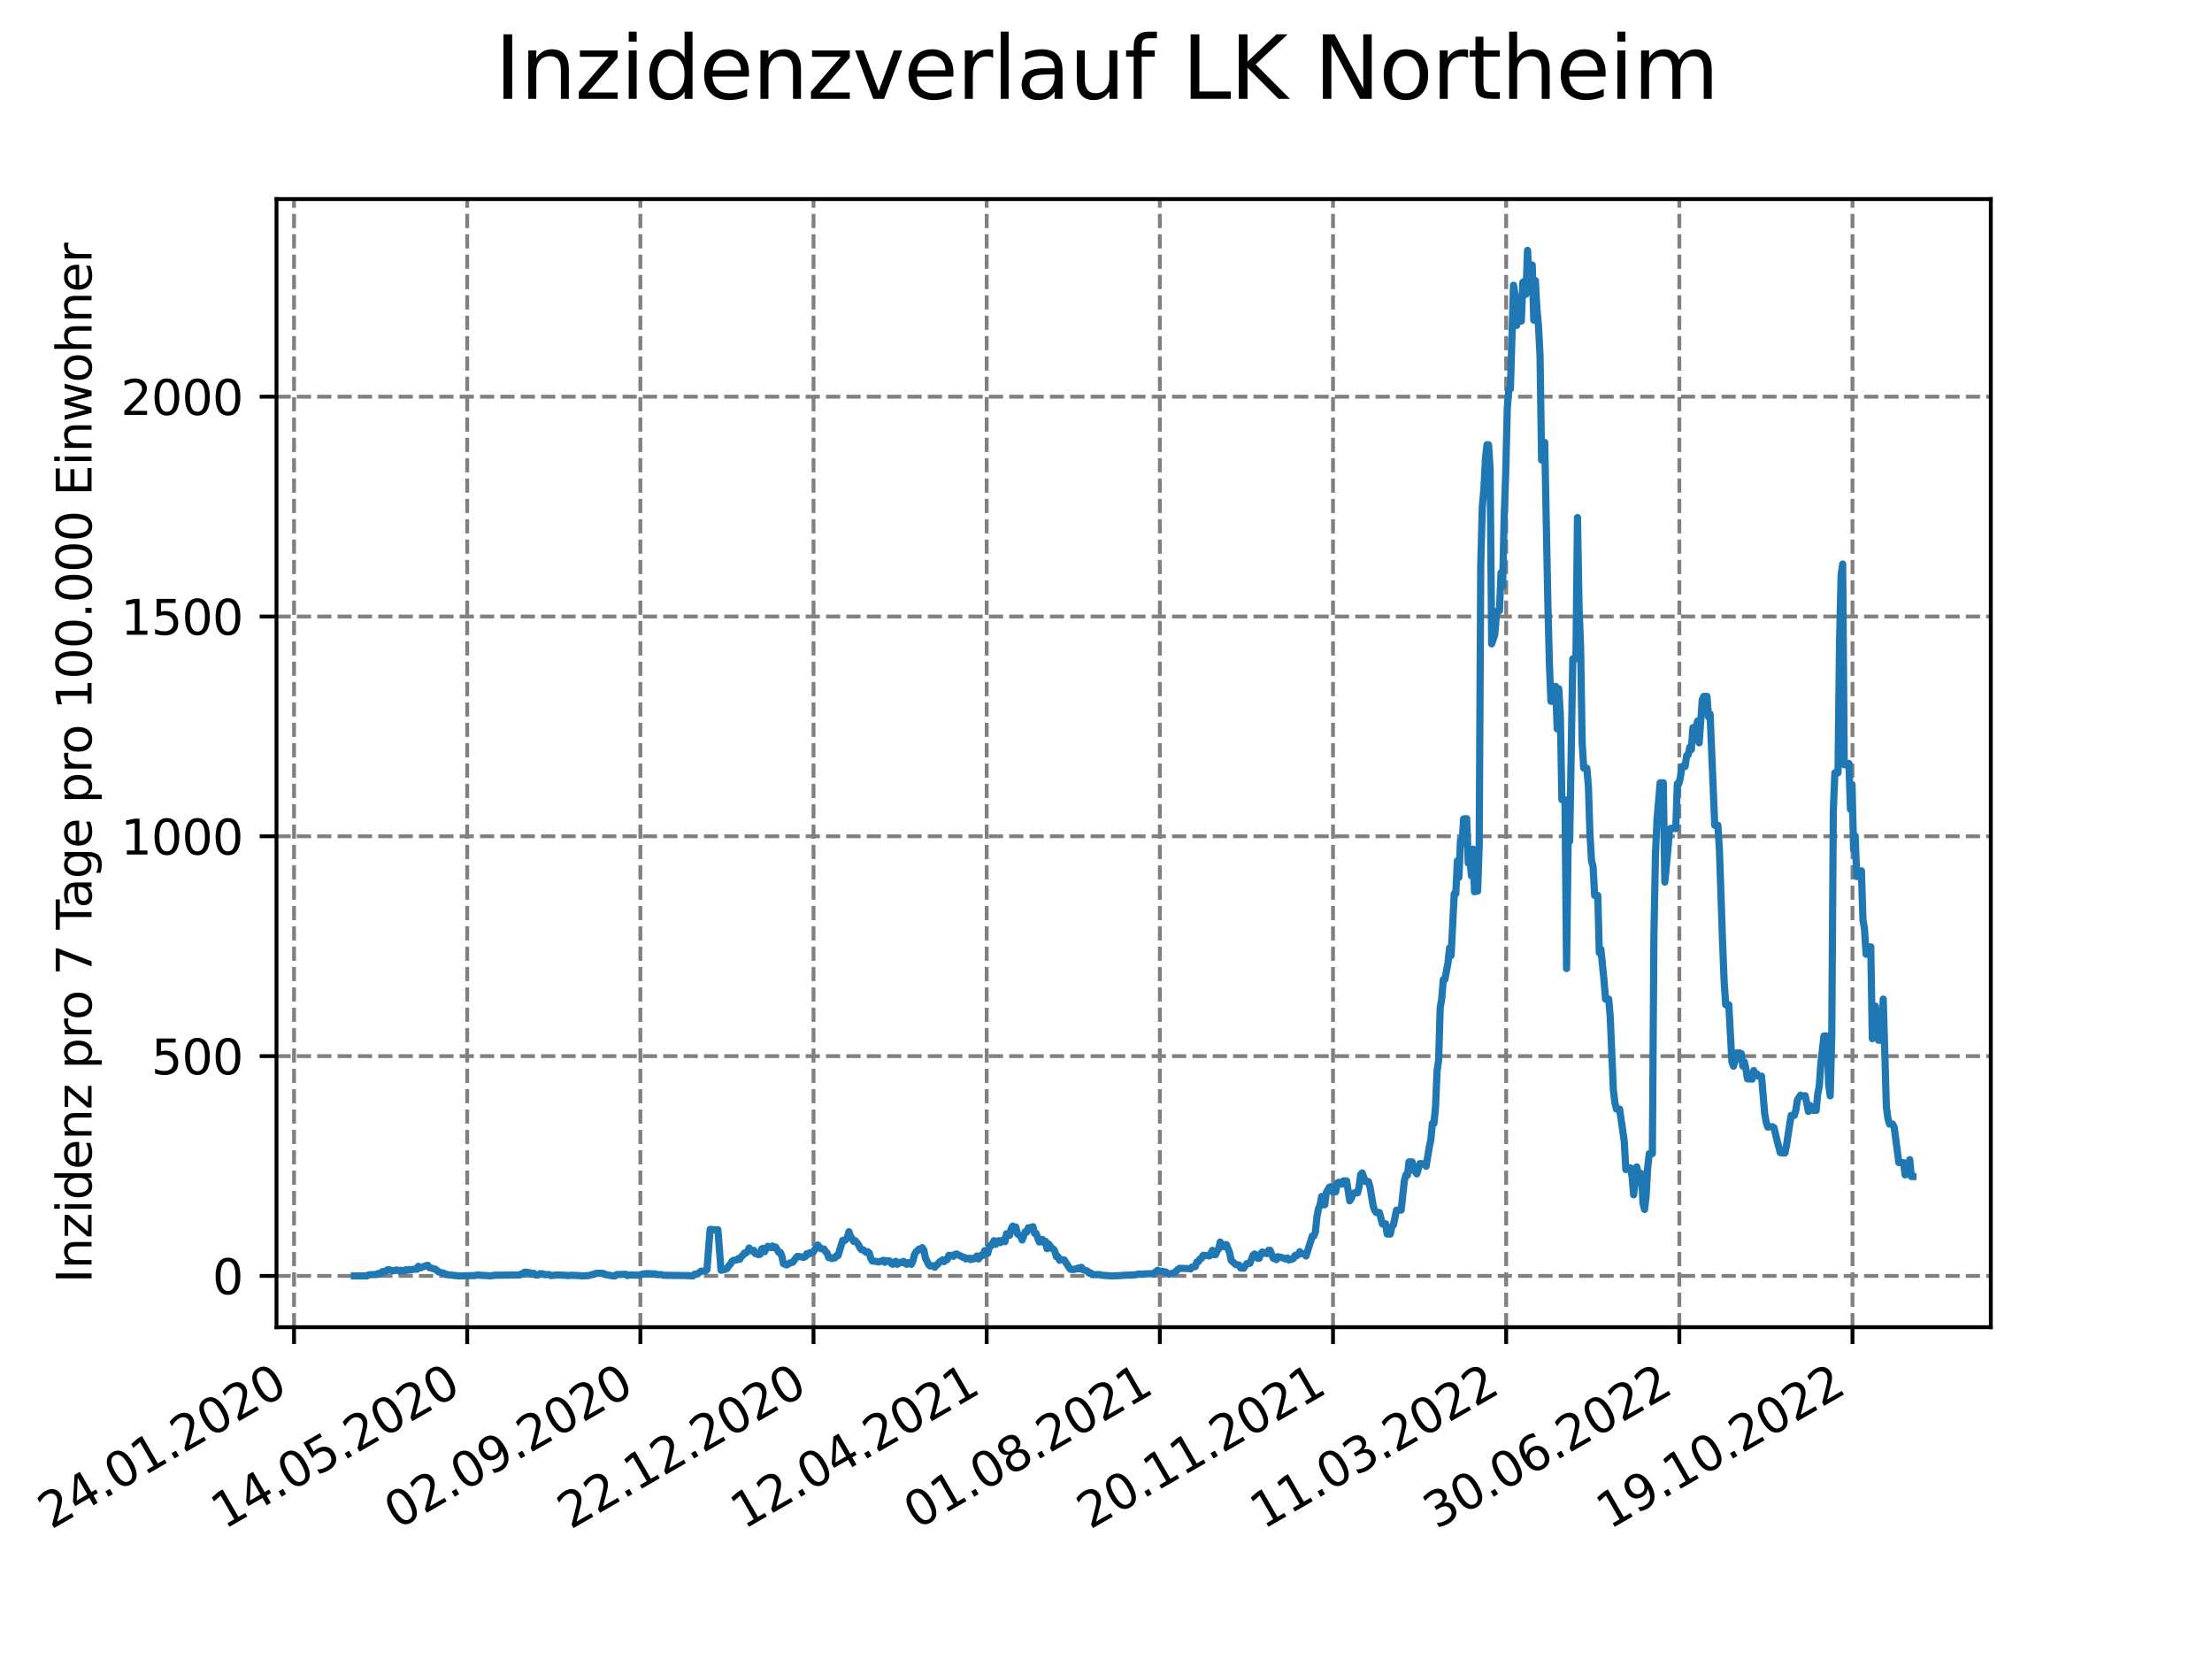 <?xml version="1.0" encoding="utf-8" standalone="no"?>
<!DOCTYPE svg PUBLIC "-//W3C//DTD SVG 1.1//EN"
  "http://www.w3.org/Graphics/SVG/1.1/DTD/svg11.dtd">
<svg xmlns:xlink="http://www.w3.org/1999/xlink" width="460.8pt" height="345.6pt" viewBox="0 0 460.8 345.6" xmlns="http://www.w3.org/2000/svg" version="1.1">
 <defs>
  <style type="text/css">*{stroke-linejoin: round; stroke-linecap: butt}</style>
 </defs>
 <g id="figure_1">
  <g id="patch_1">
   <path d="M 0 345.6 
L 460.8 345.6 
L 460.8 0 
L 0 0 
z
" style="fill: #ffffff"/>
  </g>
  <g id="axes_1">
   <g id="patch_2">
    <path d="M 57.6 276.48 
L 414.72 276.48 
L 414.72 41.472 
L 57.6 41.472 
z
" style="fill: #ffffff"/>
   </g>
   <g id="matplotlib.axis_1">
    <g id="xtick_1">
     <g id="line2d_1">
      <path d="M 61.253 276.48 
L 61.253 41.472 
" clip-path="url(#p0c161b3374)" style="fill: none; stroke-dasharray: 2.96,1.28; stroke-dashoffset: 0; stroke: #808080; stroke-width: 0.8"/>
     </g>
     <g id="line2d_2">
      <defs>
       <path id="mb388f264fd" d="M 0 0 
L 0 3.5 
" style="stroke: #000000; stroke-width: 0.8"/>
      </defs>
      <g>
       <use xlink:href="#mb388f264fd" x="61.253" y="276.48" style="stroke: #000000; stroke-width: 0.8"/>
      </g>
     </g>
     <g id="text_1">
      <!-- 24.01.2020 -->
      <g transform="translate(10.628 318.689) rotate(-30) scale(0.1 -0.1)">
       <defs>
        <path id="DejaVuSans-32" d="M 1228 531 
L 3431 531 
L 3431 0 
L 469 0 
L 469 531 
Q 828 903 1448 1529 
Q 2069 2156 2228 2338 
Q 2531 2678 2651 2914 
Q 2772 3150 2772 3378 
Q 2772 3750 2511 3984 
Q 2250 4219 1831 4219 
Q 1534 4219 1204 4116 
Q 875 4013 500 3803 
L 500 4441 
Q 881 4594 1212 4672 
Q 1544 4750 1819 4750 
Q 2544 4750 2975 4387 
Q 3406 4025 3406 3419 
Q 3406 3131 3298 2873 
Q 3191 2616 2906 2266 
Q 2828 2175 2409 1742 
Q 1991 1309 1228 531 
z
" transform="scale(0.016)"/>
        <path id="DejaVuSans-34" d="M 2419 4116 
L 825 1625 
L 2419 1625 
L 2419 4116 
z
M 2253 4666 
L 3047 4666 
L 3047 1625 
L 3713 1625 
L 3713 1100 
L 3047 1100 
L 3047 0 
L 2419 0 
L 2419 1100 
L 313 1100 
L 313 1709 
L 2253 4666 
z
" transform="scale(0.016)"/>
        <path id="DejaVuSans-2e" d="M 684 794 
L 1344 794 
L 1344 0 
L 684 0 
L 684 794 
z
" transform="scale(0.016)"/>
        <path id="DejaVuSans-30" d="M 2034 4250 
Q 1547 4250 1301 3770 
Q 1056 3291 1056 2328 
Q 1056 1369 1301 889 
Q 1547 409 2034 409 
Q 2525 409 2770 889 
Q 3016 1369 3016 2328 
Q 3016 3291 2770 3770 
Q 2525 4250 2034 4250 
z
M 2034 4750 
Q 2819 4750 3233 4129 
Q 3647 3509 3647 2328 
Q 3647 1150 3233 529 
Q 2819 -91 2034 -91 
Q 1250 -91 836 529 
Q 422 1150 422 2328 
Q 422 3509 836 4129 
Q 1250 4750 2034 4750 
z
" transform="scale(0.016)"/>
        <path id="DejaVuSans-31" d="M 794 531 
L 1825 531 
L 1825 4091 
L 703 3866 
L 703 4441 
L 1819 4666 
L 2450 4666 
L 2450 531 
L 3481 531 
L 3481 0 
L 794 0 
L 794 531 
z
" transform="scale(0.016)"/>
       </defs>
       <use xlink:href="#DejaVuSans-32"/>
       <use xlink:href="#DejaVuSans-34" x="63.623"/>
       <use xlink:href="#DejaVuSans-2e" x="127.246"/>
       <use xlink:href="#DejaVuSans-30" x="159.033"/>
       <use xlink:href="#DejaVuSans-31" x="222.656"/>
       <use xlink:href="#DejaVuSans-2e" x="286.279"/>
       <use xlink:href="#DejaVuSans-32" x="318.066"/>
       <use xlink:href="#DejaVuSans-30" x="381.689"/>
       <use xlink:href="#DejaVuSans-32" x="445.312"/>
       <use xlink:href="#DejaVuSans-30" x="508.936"/>
      </g>
     </g>
    </g>
    <g id="xtick_2">
     <g id="line2d_3">
      <path d="M 97.326 276.48 
L 97.326 41.472 
" clip-path="url(#p0c161b3374)" style="fill: none; stroke-dasharray: 2.96,1.28; stroke-dashoffset: 0; stroke: #808080; stroke-width: 0.8"/>
     </g>
     <g id="line2d_4">
      <g>
       <use xlink:href="#mb388f264fd" x="97.326" y="276.48" style="stroke: #000000; stroke-width: 0.8"/>
      </g>
     </g>
     <g id="text_2">
      <!-- 14.05.2020 -->
      <g transform="translate(46.701 318.689) rotate(-30) scale(0.1 -0.1)">
       <defs>
        <path id="DejaVuSans-35" d="M 691 4666 
L 3169 4666 
L 3169 4134 
L 1269 4134 
L 1269 2991 
Q 1406 3038 1543 3061 
Q 1681 3084 1819 3084 
Q 2600 3084 3056 2656 
Q 3513 2228 3513 1497 
Q 3513 744 3044 326 
Q 2575 -91 1722 -91 
Q 1428 -91 1123 -41 
Q 819 9 494 109 
L 494 744 
Q 775 591 1075 516 
Q 1375 441 1709 441 
Q 2250 441 2565 725 
Q 2881 1009 2881 1497 
Q 2881 1984 2565 2268 
Q 2250 2553 1709 2553 
Q 1456 2553 1204 2497 
Q 953 2441 691 2322 
L 691 4666 
z
" transform="scale(0.016)"/>
       </defs>
       <use xlink:href="#DejaVuSans-31"/>
       <use xlink:href="#DejaVuSans-34" x="63.623"/>
       <use xlink:href="#DejaVuSans-2e" x="127.246"/>
       <use xlink:href="#DejaVuSans-30" x="159.033"/>
       <use xlink:href="#DejaVuSans-35" x="222.656"/>
       <use xlink:href="#DejaVuSans-2e" x="286.279"/>
       <use xlink:href="#DejaVuSans-32" x="318.066"/>
       <use xlink:href="#DejaVuSans-30" x="381.689"/>
       <use xlink:href="#DejaVuSans-32" x="445.312"/>
       <use xlink:href="#DejaVuSans-30" x="508.936"/>
      </g>
     </g>
    </g>
    <g id="xtick_3">
     <g id="line2d_5">
      <path d="M 133.399 276.48 
L 133.399 41.472 
" clip-path="url(#p0c161b3374)" style="fill: none; stroke-dasharray: 2.96,1.28; stroke-dashoffset: 0; stroke: #808080; stroke-width: 0.8"/>
     </g>
     <g id="line2d_6">
      <g>
       <use xlink:href="#mb388f264fd" x="133.399" y="276.48" style="stroke: #000000; stroke-width: 0.8"/>
      </g>
     </g>
     <g id="text_3">
      <!-- 02.09.2020 -->
      <g transform="translate(82.774 318.689) rotate(-30) scale(0.1 -0.1)">
       <defs>
        <path id="DejaVuSans-39" d="M 703 97 
L 703 672 
Q 941 559 1184 500 
Q 1428 441 1663 441 
Q 2288 441 2617 861 
Q 2947 1281 2994 2138 
Q 2813 1869 2534 1725 
Q 2256 1581 1919 1581 
Q 1219 1581 811 2004 
Q 403 2428 403 3163 
Q 403 3881 828 4315 
Q 1253 4750 1959 4750 
Q 2769 4750 3195 4129 
Q 3622 3509 3622 2328 
Q 3622 1225 3098 567 
Q 2575 -91 1691 -91 
Q 1453 -91 1209 -44 
Q 966 3 703 97 
z
M 1959 2075 
Q 2384 2075 2632 2365 
Q 2881 2656 2881 3163 
Q 2881 3666 2632 3958 
Q 2384 4250 1959 4250 
Q 1534 4250 1286 3958 
Q 1038 3666 1038 3163 
Q 1038 2656 1286 2365 
Q 1534 2075 1959 2075 
z
" transform="scale(0.016)"/>
       </defs>
       <use xlink:href="#DejaVuSans-30"/>
       <use xlink:href="#DejaVuSans-32" x="63.623"/>
       <use xlink:href="#DejaVuSans-2e" x="127.246"/>
       <use xlink:href="#DejaVuSans-30" x="159.033"/>
       <use xlink:href="#DejaVuSans-39" x="222.656"/>
       <use xlink:href="#DejaVuSans-2e" x="286.279"/>
       <use xlink:href="#DejaVuSans-32" x="318.066"/>
       <use xlink:href="#DejaVuSans-30" x="381.689"/>
       <use xlink:href="#DejaVuSans-32" x="445.312"/>
       <use xlink:href="#DejaVuSans-30" x="508.936"/>
      </g>
     </g>
    </g>
    <g id="xtick_4">
     <g id="line2d_7">
      <path d="M 169.471 276.48 
L 169.471 41.472 
" clip-path="url(#p0c161b3374)" style="fill: none; stroke-dasharray: 2.96,1.28; stroke-dashoffset: 0; stroke: #808080; stroke-width: 0.8"/>
     </g>
     <g id="line2d_8">
      <g>
       <use xlink:href="#mb388f264fd" x="169.471" y="276.48" style="stroke: #000000; stroke-width: 0.8"/>
      </g>
     </g>
     <g id="text_4">
      <!-- 22.12.2020 -->
      <g transform="translate(118.846 318.689) rotate(-30) scale(0.1 -0.1)">
       <use xlink:href="#DejaVuSans-32"/>
       <use xlink:href="#DejaVuSans-32" x="63.623"/>
       <use xlink:href="#DejaVuSans-2e" x="127.246"/>
       <use xlink:href="#DejaVuSans-31" x="159.033"/>
       <use xlink:href="#DejaVuSans-32" x="222.656"/>
       <use xlink:href="#DejaVuSans-2e" x="286.279"/>
       <use xlink:href="#DejaVuSans-32" x="318.066"/>
       <use xlink:href="#DejaVuSans-30" x="381.689"/>
       <use xlink:href="#DejaVuSans-32" x="445.312"/>
       <use xlink:href="#DejaVuSans-30" x="508.936"/>
      </g>
     </g>
    </g>
    <g id="xtick_5">
     <g id="line2d_9">
      <path d="M 205.544 276.48 
L 205.544 41.472 
" clip-path="url(#p0c161b3374)" style="fill: none; stroke-dasharray: 2.96,1.28; stroke-dashoffset: 0; stroke: #808080; stroke-width: 0.8"/>
     </g>
     <g id="line2d_10">
      <g>
       <use xlink:href="#mb388f264fd" x="205.544" y="276.48" style="stroke: #000000; stroke-width: 0.8"/>
      </g>
     </g>
     <g id="text_5">
      <!-- 12.04.2021 -->
      <g transform="translate(154.919 318.689) rotate(-30) scale(0.1 -0.1)">
       <use xlink:href="#DejaVuSans-31"/>
       <use xlink:href="#DejaVuSans-32" x="63.623"/>
       <use xlink:href="#DejaVuSans-2e" x="127.246"/>
       <use xlink:href="#DejaVuSans-30" x="159.033"/>
       <use xlink:href="#DejaVuSans-34" x="222.656"/>
       <use xlink:href="#DejaVuSans-2e" x="286.279"/>
       <use xlink:href="#DejaVuSans-32" x="318.066"/>
       <use xlink:href="#DejaVuSans-30" x="381.689"/>
       <use xlink:href="#DejaVuSans-32" x="445.312"/>
       <use xlink:href="#DejaVuSans-31" x="508.936"/>
      </g>
     </g>
    </g>
    <g id="xtick_6">
     <g id="line2d_11">
      <path d="M 241.617 276.48 
L 241.617 41.472 
" clip-path="url(#p0c161b3374)" style="fill: none; stroke-dasharray: 2.96,1.28; stroke-dashoffset: 0; stroke: #808080; stroke-width: 0.8"/>
     </g>
     <g id="line2d_12">
      <g>
       <use xlink:href="#mb388f264fd" x="241.617" y="276.48" style="stroke: #000000; stroke-width: 0.8"/>
      </g>
     </g>
     <g id="text_6">
      <!-- 01.08.2021 -->
      <g transform="translate(190.992 318.689) rotate(-30) scale(0.1 -0.1)">
       <defs>
        <path id="DejaVuSans-38" d="M 2034 2216 
Q 1584 2216 1326 1975 
Q 1069 1734 1069 1313 
Q 1069 891 1326 650 
Q 1584 409 2034 409 
Q 2484 409 2743 651 
Q 3003 894 3003 1313 
Q 3003 1734 2745 1975 
Q 2488 2216 2034 2216 
z
M 1403 2484 
Q 997 2584 770 2862 
Q 544 3141 544 3541 
Q 544 4100 942 4425 
Q 1341 4750 2034 4750 
Q 2731 4750 3128 4425 
Q 3525 4100 3525 3541 
Q 3525 3141 3298 2862 
Q 3072 2584 2669 2484 
Q 3125 2378 3379 2068 
Q 3634 1759 3634 1313 
Q 3634 634 3220 271 
Q 2806 -91 2034 -91 
Q 1263 -91 848 271 
Q 434 634 434 1313 
Q 434 1759 690 2068 
Q 947 2378 1403 2484 
z
M 1172 3481 
Q 1172 3119 1398 2916 
Q 1625 2713 2034 2713 
Q 2441 2713 2670 2916 
Q 2900 3119 2900 3481 
Q 2900 3844 2670 4047 
Q 2441 4250 2034 4250 
Q 1625 4250 1398 4047 
Q 1172 3844 1172 3481 
z
" transform="scale(0.016)"/>
       </defs>
       <use xlink:href="#DejaVuSans-30"/>
       <use xlink:href="#DejaVuSans-31" x="63.623"/>
       <use xlink:href="#DejaVuSans-2e" x="127.246"/>
       <use xlink:href="#DejaVuSans-30" x="159.033"/>
       <use xlink:href="#DejaVuSans-38" x="222.656"/>
       <use xlink:href="#DejaVuSans-2e" x="286.279"/>
       <use xlink:href="#DejaVuSans-32" x="318.066"/>
       <use xlink:href="#DejaVuSans-30" x="381.689"/>
       <use xlink:href="#DejaVuSans-32" x="445.312"/>
       <use xlink:href="#DejaVuSans-31" x="508.936"/>
      </g>
     </g>
    </g>
    <g id="xtick_7">
     <g id="line2d_13">
      <path d="M 277.69 276.48 
L 277.69 41.472 
" clip-path="url(#p0c161b3374)" style="fill: none; stroke-dasharray: 2.96,1.28; stroke-dashoffset: 0; stroke: #808080; stroke-width: 0.8"/>
     </g>
     <g id="line2d_14">
      <g>
       <use xlink:href="#mb388f264fd" x="277.69" y="276.48" style="stroke: #000000; stroke-width: 0.8"/>
      </g>
     </g>
     <g id="text_7">
      <!-- 20.11.2021 -->
      <g transform="translate(227.064 318.689) rotate(-30) scale(0.1 -0.1)">
       <use xlink:href="#DejaVuSans-32"/>
       <use xlink:href="#DejaVuSans-30" x="63.623"/>
       <use xlink:href="#DejaVuSans-2e" x="127.246"/>
       <use xlink:href="#DejaVuSans-31" x="159.033"/>
       <use xlink:href="#DejaVuSans-31" x="222.656"/>
       <use xlink:href="#DejaVuSans-2e" x="286.279"/>
       <use xlink:href="#DejaVuSans-32" x="318.066"/>
       <use xlink:href="#DejaVuSans-30" x="381.689"/>
       <use xlink:href="#DejaVuSans-32" x="445.312"/>
       <use xlink:href="#DejaVuSans-31" x="508.936"/>
      </g>
     </g>
    </g>
    <g id="xtick_8">
     <g id="line2d_15">
      <path d="M 313.762 276.48 
L 313.762 41.472 
" clip-path="url(#p0c161b3374)" style="fill: none; stroke-dasharray: 2.96,1.28; stroke-dashoffset: 0; stroke: #808080; stroke-width: 0.8"/>
     </g>
     <g id="line2d_16">
      <g>
       <use xlink:href="#mb388f264fd" x="313.762" y="276.48" style="stroke: #000000; stroke-width: 0.8"/>
      </g>
     </g>
     <g id="text_8">
      <!-- 11.03.2022 -->
      <g transform="translate(263.137 318.689) rotate(-30) scale(0.1 -0.1)">
       <defs>
        <path id="DejaVuSans-33" d="M 2597 2516 
Q 3050 2419 3304 2112 
Q 3559 1806 3559 1356 
Q 3559 666 3084 287 
Q 2609 -91 1734 -91 
Q 1441 -91 1130 -33 
Q 819 25 488 141 
L 488 750 
Q 750 597 1062 519 
Q 1375 441 1716 441 
Q 2309 441 2620 675 
Q 2931 909 2931 1356 
Q 2931 1769 2642 2001 
Q 2353 2234 1838 2234 
L 1294 2234 
L 1294 2753 
L 1863 2753 
Q 2328 2753 2575 2939 
Q 2822 3125 2822 3475 
Q 2822 3834 2567 4026 
Q 2313 4219 1838 4219 
Q 1578 4219 1281 4162 
Q 984 4106 628 3988 
L 628 4550 
Q 988 4650 1302 4700 
Q 1616 4750 1894 4750 
Q 2613 4750 3031 4423 
Q 3450 4097 3450 3541 
Q 3450 3153 3228 2886 
Q 3006 2619 2597 2516 
z
" transform="scale(0.016)"/>
       </defs>
       <use xlink:href="#DejaVuSans-31"/>
       <use xlink:href="#DejaVuSans-31" x="63.623"/>
       <use xlink:href="#DejaVuSans-2e" x="127.246"/>
       <use xlink:href="#DejaVuSans-30" x="159.033"/>
       <use xlink:href="#DejaVuSans-33" x="222.656"/>
       <use xlink:href="#DejaVuSans-2e" x="286.279"/>
       <use xlink:href="#DejaVuSans-32" x="318.066"/>
       <use xlink:href="#DejaVuSans-30" x="381.689"/>
       <use xlink:href="#DejaVuSans-32" x="445.312"/>
       <use xlink:href="#DejaVuSans-32" x="508.936"/>
      </g>
     </g>
    </g>
    <g id="xtick_9">
     <g id="line2d_17">
      <path d="M 349.835 276.48 
L 349.835 41.472 
" clip-path="url(#p0c161b3374)" style="fill: none; stroke-dasharray: 2.96,1.28; stroke-dashoffset: 0; stroke: #808080; stroke-width: 0.8"/>
     </g>
     <g id="line2d_18">
      <g>
       <use xlink:href="#mb388f264fd" x="349.835" y="276.48" style="stroke: #000000; stroke-width: 0.8"/>
      </g>
     </g>
     <g id="text_9">
      <!-- 30.06.2022 -->
      <g transform="translate(299.21 318.689) rotate(-30) scale(0.1 -0.1)">
       <defs>
        <path id="DejaVuSans-36" d="M 2113 2584 
Q 1688 2584 1439 2293 
Q 1191 2003 1191 1497 
Q 1191 994 1439 701 
Q 1688 409 2113 409 
Q 2538 409 2786 701 
Q 3034 994 3034 1497 
Q 3034 2003 2786 2293 
Q 2538 2584 2113 2584 
z
M 3366 4563 
L 3366 3988 
Q 3128 4100 2886 4159 
Q 2644 4219 2406 4219 
Q 1781 4219 1451 3797 
Q 1122 3375 1075 2522 
Q 1259 2794 1537 2939 
Q 1816 3084 2150 3084 
Q 2853 3084 3261 2657 
Q 3669 2231 3669 1497 
Q 3669 778 3244 343 
Q 2819 -91 2113 -91 
Q 1303 -91 875 529 
Q 447 1150 447 2328 
Q 447 3434 972 4092 
Q 1497 4750 2381 4750 
Q 2619 4750 2861 4703 
Q 3103 4656 3366 4563 
z
" transform="scale(0.016)"/>
       </defs>
       <use xlink:href="#DejaVuSans-33"/>
       <use xlink:href="#DejaVuSans-30" x="63.623"/>
       <use xlink:href="#DejaVuSans-2e" x="127.246"/>
       <use xlink:href="#DejaVuSans-30" x="159.033"/>
       <use xlink:href="#DejaVuSans-36" x="222.656"/>
       <use xlink:href="#DejaVuSans-2e" x="286.279"/>
       <use xlink:href="#DejaVuSans-32" x="318.066"/>
       <use xlink:href="#DejaVuSans-30" x="381.689"/>
       <use xlink:href="#DejaVuSans-32" x="445.312"/>
       <use xlink:href="#DejaVuSans-32" x="508.936"/>
      </g>
     </g>
    </g>
    <g id="xtick_10">
     <g id="line2d_19">
      <path d="M 385.908 276.48 
L 385.908 41.472 
" clip-path="url(#p0c161b3374)" style="fill: none; stroke-dasharray: 2.96,1.28; stroke-dashoffset: 0; stroke: #808080; stroke-width: 0.8"/>
     </g>
     <g id="line2d_20">
      <g>
       <use xlink:href="#mb388f264fd" x="385.908" y="276.48" style="stroke: #000000; stroke-width: 0.8"/>
      </g>
     </g>
     <g id="text_10">
      <!-- 19.10.2022 -->
      <g transform="translate(335.283 318.689) rotate(-30) scale(0.1 -0.1)">
       <use xlink:href="#DejaVuSans-31"/>
       <use xlink:href="#DejaVuSans-39" x="63.623"/>
       <use xlink:href="#DejaVuSans-2e" x="127.246"/>
       <use xlink:href="#DejaVuSans-31" x="159.033"/>
       <use xlink:href="#DejaVuSans-30" x="222.656"/>
       <use xlink:href="#DejaVuSans-2e" x="286.279"/>
       <use xlink:href="#DejaVuSans-32" x="318.066"/>
       <use xlink:href="#DejaVuSans-30" x="381.689"/>
       <use xlink:href="#DejaVuSans-32" x="445.312"/>
       <use xlink:href="#DejaVuSans-32" x="508.936"/>
      </g>
     </g>
    </g>
   </g>
   <g id="matplotlib.axis_2">
    <g id="ytick_1">
     <g id="line2d_21">
      <path d="M 57.6 265.798 
L 414.72 265.798 
" clip-path="url(#p0c161b3374)" style="fill: none; stroke-dasharray: 2.96,1.28; stroke-dashoffset: 0; stroke: #808080; stroke-width: 0.8"/>
     </g>
     <g id="line2d_22">
      <defs>
       <path id="mf1e2a0089f" d="M 0 0 
L -3.5 0 
" style="stroke: #000000; stroke-width: 0.8"/>
      </defs>
      <g>
       <use xlink:href="#mf1e2a0089f" x="57.6" y="265.798" style="stroke: #000000; stroke-width: 0.8"/>
      </g>
     </g>
     <g id="text_11">
      <!-- 0 -->
      <g transform="translate(44.237 269.597) scale(0.1 -0.1)">
       <use xlink:href="#DejaVuSans-30"/>
      </g>
     </g>
    </g>
    <g id="ytick_2">
     <g id="line2d_23">
      <path d="M 57.6 220.007 
L 414.72 220.007 
" clip-path="url(#p0c161b3374)" style="fill: none; stroke-dasharray: 2.96,1.28; stroke-dashoffset: 0; stroke: #808080; stroke-width: 0.8"/>
     </g>
     <g id="line2d_24">
      <g>
       <use xlink:href="#mf1e2a0089f" x="57.6" y="220.007" style="stroke: #000000; stroke-width: 0.8"/>
      </g>
     </g>
     <g id="text_12">
      <!-- 500 -->
      <g transform="translate(31.512 223.807) scale(0.1 -0.1)">
       <use xlink:href="#DejaVuSans-35"/>
       <use xlink:href="#DejaVuSans-30" x="63.623"/>
       <use xlink:href="#DejaVuSans-30" x="127.246"/>
      </g>
     </g>
    </g>
    <g id="ytick_3">
     <g id="line2d_25">
      <path d="M 57.6 174.217 
L 414.72 174.217 
" clip-path="url(#p0c161b3374)" style="fill: none; stroke-dasharray: 2.96,1.28; stroke-dashoffset: 0; stroke: #808080; stroke-width: 0.8"/>
     </g>
     <g id="line2d_26">
      <g>
       <use xlink:href="#mf1e2a0089f" x="57.6" y="174.217" style="stroke: #000000; stroke-width: 0.8"/>
      </g>
     </g>
     <g id="text_13">
      <!-- 1000 -->
      <g transform="translate(25.15 178.016) scale(0.1 -0.1)">
       <use xlink:href="#DejaVuSans-31"/>
       <use xlink:href="#DejaVuSans-30" x="63.623"/>
       <use xlink:href="#DejaVuSans-30" x="127.246"/>
       <use xlink:href="#DejaVuSans-30" x="190.869"/>
      </g>
     </g>
    </g>
    <g id="ytick_4">
     <g id="line2d_27">
      <path d="M 57.6 128.427 
L 414.72 128.427 
" clip-path="url(#p0c161b3374)" style="fill: none; stroke-dasharray: 2.96,1.28; stroke-dashoffset: 0; stroke: #808080; stroke-width: 0.8"/>
     </g>
     <g id="line2d_28">
      <g>
       <use xlink:href="#mf1e2a0089f" x="57.6" y="128.427" style="stroke: #000000; stroke-width: 0.8"/>
      </g>
     </g>
     <g id="text_14">
      <!-- 1500 -->
      <g transform="translate(25.15 132.226) scale(0.1 -0.1)">
       <use xlink:href="#DejaVuSans-31"/>
       <use xlink:href="#DejaVuSans-35" x="63.623"/>
       <use xlink:href="#DejaVuSans-30" x="127.246"/>
       <use xlink:href="#DejaVuSans-30" x="190.869"/>
      </g>
     </g>
    </g>
    <g id="ytick_5">
     <g id="line2d_29">
      <path d="M 57.6 82.636 
L 414.72 82.636 
" clip-path="url(#p0c161b3374)" style="fill: none; stroke-dasharray: 2.96,1.28; stroke-dashoffset: 0; stroke: #808080; stroke-width: 0.8"/>
     </g>
     <g id="line2d_30">
      <g>
       <use xlink:href="#mf1e2a0089f" x="57.6" y="82.636" style="stroke: #000000; stroke-width: 0.8"/>
      </g>
     </g>
     <g id="text_15">
      <!-- 2000 -->
      <g transform="translate(25.15 86.435) scale(0.1 -0.1)">
       <use xlink:href="#DejaVuSans-32"/>
       <use xlink:href="#DejaVuSans-30" x="63.623"/>
       <use xlink:href="#DejaVuSans-30" x="127.246"/>
       <use xlink:href="#DejaVuSans-30" x="190.869"/>
      </g>
     </g>
    </g>
    <g id="text_16">
     <!-- Inzidenz pro 7 Tage pro 100.000 Einwohner -->
     <g transform="translate(19.07 267.301) rotate(-90) scale(0.1 -0.1)">
      <defs>
       <path id="DejaVuSans-49" d="M 628 4666 
L 1259 4666 
L 1259 0 
L 628 0 
L 628 4666 
z
" transform="scale(0.016)"/>
       <path id="DejaVuSans-6e" d="M 3513 2113 
L 3513 0 
L 2938 0 
L 2938 2094 
Q 2938 2591 2744 2837 
Q 2550 3084 2163 3084 
Q 1697 3084 1428 2787 
Q 1159 2491 1159 1978 
L 1159 0 
L 581 0 
L 581 3500 
L 1159 3500 
L 1159 2956 
Q 1366 3272 1645 3428 
Q 1925 3584 2291 3584 
Q 2894 3584 3203 3211 
Q 3513 2838 3513 2113 
z
" transform="scale(0.016)"/>
       <path id="DejaVuSans-7a" d="M 353 3500 
L 3084 3500 
L 3084 2975 
L 922 459 
L 3084 459 
L 3084 0 
L 275 0 
L 275 525 
L 2438 3041 
L 353 3041 
L 353 3500 
z
" transform="scale(0.016)"/>
       <path id="DejaVuSans-69" d="M 603 3500 
L 1178 3500 
L 1178 0 
L 603 0 
L 603 3500 
z
M 603 4863 
L 1178 4863 
L 1178 4134 
L 603 4134 
L 603 4863 
z
" transform="scale(0.016)"/>
       <path id="DejaVuSans-64" d="M 2906 2969 
L 2906 4863 
L 3481 4863 
L 3481 0 
L 2906 0 
L 2906 525 
Q 2725 213 2448 61 
Q 2172 -91 1784 -91 
Q 1150 -91 751 415 
Q 353 922 353 1747 
Q 353 2572 751 3078 
Q 1150 3584 1784 3584 
Q 2172 3584 2448 3432 
Q 2725 3281 2906 2969 
z
M 947 1747 
Q 947 1113 1208 752 
Q 1469 391 1925 391 
Q 2381 391 2643 752 
Q 2906 1113 2906 1747 
Q 2906 2381 2643 2742 
Q 2381 3103 1925 3103 
Q 1469 3103 1208 2742 
Q 947 2381 947 1747 
z
" transform="scale(0.016)"/>
       <path id="DejaVuSans-65" d="M 3597 1894 
L 3597 1613 
L 953 1613 
Q 991 1019 1311 708 
Q 1631 397 2203 397 
Q 2534 397 2845 478 
Q 3156 559 3463 722 
L 3463 178 
Q 3153 47 2828 -22 
Q 2503 -91 2169 -91 
Q 1331 -91 842 396 
Q 353 884 353 1716 
Q 353 2575 817 3079 
Q 1281 3584 2069 3584 
Q 2775 3584 3186 3129 
Q 3597 2675 3597 1894 
z
M 3022 2063 
Q 3016 2534 2758 2815 
Q 2500 3097 2075 3097 
Q 1594 3097 1305 2825 
Q 1016 2553 972 2059 
L 3022 2063 
z
" transform="scale(0.016)"/>
       <path id="DejaVuSans-20" transform="scale(0.016)"/>
       <path id="DejaVuSans-70" d="M 1159 525 
L 1159 -1331 
L 581 -1331 
L 581 3500 
L 1159 3500 
L 1159 2969 
Q 1341 3281 1617 3432 
Q 1894 3584 2278 3584 
Q 2916 3584 3314 3078 
Q 3713 2572 3713 1747 
Q 3713 922 3314 415 
Q 2916 -91 2278 -91 
Q 1894 -91 1617 61 
Q 1341 213 1159 525 
z
M 3116 1747 
Q 3116 2381 2855 2742 
Q 2594 3103 2138 3103 
Q 1681 3103 1420 2742 
Q 1159 2381 1159 1747 
Q 1159 1113 1420 752 
Q 1681 391 2138 391 
Q 2594 391 2855 752 
Q 3116 1113 3116 1747 
z
" transform="scale(0.016)"/>
       <path id="DejaVuSans-72" d="M 2631 2963 
Q 2534 3019 2420 3045 
Q 2306 3072 2169 3072 
Q 1681 3072 1420 2755 
Q 1159 2438 1159 1844 
L 1159 0 
L 581 0 
L 581 3500 
L 1159 3500 
L 1159 2956 
Q 1341 3275 1631 3429 
Q 1922 3584 2338 3584 
Q 2397 3584 2469 3576 
Q 2541 3569 2628 3553 
L 2631 2963 
z
" transform="scale(0.016)"/>
       <path id="DejaVuSans-6f" d="M 1959 3097 
Q 1497 3097 1228 2736 
Q 959 2375 959 1747 
Q 959 1119 1226 758 
Q 1494 397 1959 397 
Q 2419 397 2687 759 
Q 2956 1122 2956 1747 
Q 2956 2369 2687 2733 
Q 2419 3097 1959 3097 
z
M 1959 3584 
Q 2709 3584 3137 3096 
Q 3566 2609 3566 1747 
Q 3566 888 3137 398 
Q 2709 -91 1959 -91 
Q 1206 -91 779 398 
Q 353 888 353 1747 
Q 353 2609 779 3096 
Q 1206 3584 1959 3584 
z
" transform="scale(0.016)"/>
       <path id="DejaVuSans-37" d="M 525 4666 
L 3525 4666 
L 3525 4397 
L 1831 0 
L 1172 0 
L 2766 4134 
L 525 4134 
L 525 4666 
z
" transform="scale(0.016)"/>
       <path id="DejaVuSans-54" d="M -19 4666 
L 3928 4666 
L 3928 4134 
L 2272 4134 
L 2272 0 
L 1638 0 
L 1638 4134 
L -19 4134 
L -19 4666 
z
" transform="scale(0.016)"/>
       <path id="DejaVuSans-61" d="M 2194 1759 
Q 1497 1759 1228 1600 
Q 959 1441 959 1056 
Q 959 750 1161 570 
Q 1363 391 1709 391 
Q 2188 391 2477 730 
Q 2766 1069 2766 1631 
L 2766 1759 
L 2194 1759 
z
M 3341 1997 
L 3341 0 
L 2766 0 
L 2766 531 
Q 2569 213 2275 61 
Q 1981 -91 1556 -91 
Q 1019 -91 701 211 
Q 384 513 384 1019 
Q 384 1609 779 1909 
Q 1175 2209 1959 2209 
L 2766 2209 
L 2766 2266 
Q 2766 2663 2505 2880 
Q 2244 3097 1772 3097 
Q 1472 3097 1187 3025 
Q 903 2953 641 2809 
L 641 3341 
Q 956 3463 1253 3523 
Q 1550 3584 1831 3584 
Q 2591 3584 2966 3190 
Q 3341 2797 3341 1997 
z
" transform="scale(0.016)"/>
       <path id="DejaVuSans-67" d="M 2906 1791 
Q 2906 2416 2648 2759 
Q 2391 3103 1925 3103 
Q 1463 3103 1205 2759 
Q 947 2416 947 1791 
Q 947 1169 1205 825 
Q 1463 481 1925 481 
Q 2391 481 2648 825 
Q 2906 1169 2906 1791 
z
M 3481 434 
Q 3481 -459 3084 -895 
Q 2688 -1331 1869 -1331 
Q 1566 -1331 1297 -1286 
Q 1028 -1241 775 -1147 
L 775 -588 
Q 1028 -725 1275 -790 
Q 1522 -856 1778 -856 
Q 2344 -856 2625 -561 
Q 2906 -266 2906 331 
L 2906 616 
Q 2728 306 2450 153 
Q 2172 0 1784 0 
Q 1141 0 747 490 
Q 353 981 353 1791 
Q 353 2603 747 3093 
Q 1141 3584 1784 3584 
Q 2172 3584 2450 3431 
Q 2728 3278 2906 2969 
L 2906 3500 
L 3481 3500 
L 3481 434 
z
" transform="scale(0.016)"/>
       <path id="DejaVuSans-45" d="M 628 4666 
L 3578 4666 
L 3578 4134 
L 1259 4134 
L 1259 2753 
L 3481 2753 
L 3481 2222 
L 1259 2222 
L 1259 531 
L 3634 531 
L 3634 0 
L 628 0 
L 628 4666 
z
" transform="scale(0.016)"/>
       <path id="DejaVuSans-77" d="M 269 3500 
L 844 3500 
L 1563 769 
L 2278 3500 
L 2956 3500 
L 3675 769 
L 4391 3500 
L 4966 3500 
L 4050 0 
L 3372 0 
L 2619 2869 
L 1863 0 
L 1184 0 
L 269 3500 
z
" transform="scale(0.016)"/>
       <path id="DejaVuSans-68" d="M 3513 2113 
L 3513 0 
L 2938 0 
L 2938 2094 
Q 2938 2591 2744 2837 
Q 2550 3084 2163 3084 
Q 1697 3084 1428 2787 
Q 1159 2491 1159 1978 
L 1159 0 
L 581 0 
L 581 4863 
L 1159 4863 
L 1159 2956 
Q 1366 3272 1645 3428 
Q 1925 3584 2291 3584 
Q 2894 3584 3203 3211 
Q 3513 2838 3513 2113 
z
" transform="scale(0.016)"/>
      </defs>
      <use xlink:href="#DejaVuSans-49"/>
      <use xlink:href="#DejaVuSans-6e" x="29.492"/>
      <use xlink:href="#DejaVuSans-7a" x="92.871"/>
      <use xlink:href="#DejaVuSans-69" x="145.361"/>
      <use xlink:href="#DejaVuSans-64" x="173.145"/>
      <use xlink:href="#DejaVuSans-65" x="236.621"/>
      <use xlink:href="#DejaVuSans-6e" x="298.145"/>
      <use xlink:href="#DejaVuSans-7a" x="361.523"/>
      <use xlink:href="#DejaVuSans-20" x="414.014"/>
      <use xlink:href="#DejaVuSans-70" x="445.801"/>
      <use xlink:href="#DejaVuSans-72" x="509.277"/>
      <use xlink:href="#DejaVuSans-6f" x="548.141"/>
      <use xlink:href="#DejaVuSans-20" x="609.322"/>
      <use xlink:href="#DejaVuSans-37" x="641.109"/>
      <use xlink:href="#DejaVuSans-20" x="704.732"/>
      <use xlink:href="#DejaVuSans-54" x="736.52"/>
      <use xlink:href="#DejaVuSans-61" x="781.104"/>
      <use xlink:href="#DejaVuSans-67" x="842.383"/>
      <use xlink:href="#DejaVuSans-65" x="905.859"/>
      <use xlink:href="#DejaVuSans-20" x="967.383"/>
      <use xlink:href="#DejaVuSans-70" x="999.17"/>
      <use xlink:href="#DejaVuSans-72" x="1062.646"/>
      <use xlink:href="#DejaVuSans-6f" x="1101.51"/>
      <use xlink:href="#DejaVuSans-20" x="1162.691"/>
      <use xlink:href="#DejaVuSans-31" x="1194.479"/>
      <use xlink:href="#DejaVuSans-30" x="1258.102"/>
      <use xlink:href="#DejaVuSans-30" x="1321.725"/>
      <use xlink:href="#DejaVuSans-2e" x="1385.348"/>
      <use xlink:href="#DejaVuSans-30" x="1417.135"/>
      <use xlink:href="#DejaVuSans-30" x="1480.758"/>
      <use xlink:href="#DejaVuSans-30" x="1544.381"/>
      <use xlink:href="#DejaVuSans-20" x="1608.004"/>
      <use xlink:href="#DejaVuSans-45" x="1639.791"/>
      <use xlink:href="#DejaVuSans-69" x="1702.975"/>
      <use xlink:href="#DejaVuSans-6e" x="1730.758"/>
      <use xlink:href="#DejaVuSans-77" x="1794.137"/>
      <use xlink:href="#DejaVuSans-6f" x="1875.924"/>
      <use xlink:href="#DejaVuSans-68" x="1937.105"/>
      <use xlink:href="#DejaVuSans-6e" x="2000.484"/>
      <use xlink:href="#DejaVuSans-65" x="2063.863"/>
      <use xlink:href="#DejaVuSans-72" x="2125.387"/>
     </g>
    </g>
   </g>
   <g id="line2d_31">
    <path d="M 73.833 265.798 
L 76.433 265.798 
L 76.758 265.59 
L 77.408 265.521 
L 78.382 265.521 
L 78.707 265.313 
L 79.032 265.382 
L 79.682 264.898 
L 80.332 264.898 
L 80.657 264.552 
L 80.982 264.482 
L 81.632 264.69 
L 82.282 264.69 
L 82.607 264.552 
L 82.932 264.621 
L 83.257 264.829 
L 83.582 264.621 
L 83.907 264.759 
L 84.232 264.759 
L 84.557 264.482 
L 84.882 264.621 
L 85.207 264.482 
L 85.532 264.552 
L 86.507 264.344 
L 86.832 264.413 
L 87.157 263.79 
L 87.482 264.136 
L 88.782 263.652 
L 89.107 263.582 
L 89.432 264.067 
L 90.732 264.413 
L 91.382 264.967 
L 92.682 265.313 
L 93.007 265.521 
L 93.656 265.59 
L 94.306 265.659 
L 94.956 265.729 
L 95.606 265.798 
L 98.856 265.729 
L 99.506 265.59 
L 100.156 265.659 
L 101.456 265.729 
L 102.106 265.798 
L 103.081 265.659 
L 108.281 265.59 
L 108.606 265.382 
L 108.931 265.382 
L 109.255 265.036 
L 109.905 265.036 
L 110.23 265.175 
L 110.555 265.175 
L 110.88 265.382 
L 111.205 265.244 
L 111.53 265.59 
L 112.18 265.59 
L 112.505 265.313 
L 113.155 265.382 
L 113.48 265.521 
L 114.455 265.521 
L 114.78 265.729 
L 115.43 265.659 
L 116.08 265.59 
L 117.705 265.659 
L 118.355 265.729 
L 119.005 265.659 
L 120.63 265.729 
L 121.28 265.798 
L 122.58 265.729 
L 123.88 265.382 
L 124.205 265.244 
L 125.504 265.244 
L 126.479 265.59 
L 127.779 265.798 
L 128.104 265.798 
L 128.429 265.521 
L 130.379 265.452 
L 130.704 265.729 
L 131.029 265.59 
L 133.304 265.659 
L 133.629 265.452 
L 134.604 265.313 
L 136.554 265.382 
L 136.879 265.521 
L 137.854 265.521 
L 138.179 265.659 
L 143.378 265.729 
L 144.028 265.798 
L 144.353 265.798 
L 144.678 265.452 
L 145.328 265.382 
L 145.978 264.829 
L 146.953 264.759 
L 147.278 264.482 
L 147.928 256.106 
L 148.903 256.175 
L 149.228 256.383 
L 149.553 256.175 
L 150.203 264.621 
L 151.178 264.413 
L 151.503 264.206 
L 151.828 263.652 
L 152.153 263.375 
L 152.478 262.752 
L 152.803 262.544 
L 153.453 262.475 
L 153.778 262.198 
L 154.103 262.336 
L 154.428 261.782 
L 154.753 261.506 
L 155.078 261.021 
L 155.403 261.021 
L 155.728 260.744 
L 156.053 259.983 
L 156.378 260.398 
L 156.703 260.606 
L 157.027 260.467 
L 157.352 261.159 
L 157.677 261.159 
L 158.002 261.367 
L 158.327 261.298 
L 158.652 260.19 
L 158.977 260.052 
L 159.302 260.744 
L 159.627 260.052 
L 159.952 259.636 
L 160.602 259.913 
L 160.927 259.567 
L 161.252 259.913 
L 161.577 259.775 
L 162.227 260.882 
L 162.552 260.882 
L 162.877 261.713 
L 163.202 263.236 
L 163.852 263.513 
L 164.177 263.375 
L 164.502 263.098 
L 165.152 262.959 
L 165.802 262.059 
L 166.127 261.713 
L 167.427 261.921 
L 167.752 261.782 
L 168.077 261.159 
L 168.402 261.298 
L 168.727 260.952 
L 169.052 261.021 
L 169.377 260.882 
L 170.352 259.359 
L 171.002 260.121 
L 171.652 260.19 
L 171.977 260.744 
L 172.302 261.021 
L 172.627 261.99 
L 172.951 261.921 
L 173.276 262.198 
L 173.601 262.059 
L 173.926 262.059 
L 174.251 261.575 
L 174.576 261.575 
L 175.551 258.39 
L 175.876 258.459 
L 176.201 258.252 
L 176.526 257.767 
L 176.851 256.59 
L 177.176 257.559 
L 177.501 257.975 
L 177.826 258.598 
L 178.151 258.459 
L 178.801 259.221 
L 179.126 259.913 
L 179.451 260.329 
L 179.776 260.329 
L 180.426 260.882 
L 180.751 260.744 
L 181.076 261.021 
L 181.401 262.129 
L 181.726 262.682 
L 182.376 262.752 
L 183.026 262.89 
L 183.676 262.682 
L 184.001 262.544 
L 184.326 262.959 
L 184.651 262.613 
L 185.301 262.682 
L 185.626 263.167 
L 185.951 263.375 
L 186.276 263.167 
L 186.601 262.752 
L 186.926 263.375 
L 187.576 262.959 
L 187.901 263.029 
L 188.226 262.752 
L 188.55 263.167 
L 188.875 263.375 
L 189.2 263.029 
L 189.85 263.375 
L 190.175 262.682 
L 190.5 261.367 
L 190.825 260.744 
L 191.15 260.536 
L 191.475 260.19 
L 191.8 260.329 
L 192.125 259.913 
L 192.45 260.398 
L 192.775 262.059 
L 193.425 263.375 
L 193.75 263.721 
L 194.075 263.652 
L 194.4 263.721 
L 194.725 263.998 
L 195.05 263.513 
L 195.375 263.375 
L 195.7 262.89 
L 196.35 262.475 
L 196.675 262.821 
L 197 262.406 
L 197.325 262.406 
L 197.65 261.506 
L 197.975 261.644 
L 198.3 261.506 
L 198.625 261.713 
L 198.95 261.298 
L 199.275 261.229 
L 200.25 261.713 
L 200.575 261.921 
L 200.9 261.921 
L 201.225 262.267 
L 201.55 262.129 
L 201.875 262.129 
L 202.2 262.406 
L 202.525 262.129 
L 202.85 262.267 
L 203.175 262.129 
L 203.5 261.644 
L 203.825 262.267 
L 204.474 261.436 
L 204.799 261.506 
L 205.124 260.536 
L 205.449 260.744 
L 205.774 261.09 
L 206.099 259.636 
L 206.424 259.567 
L 207.074 258.459 
L 207.399 259.221 
L 207.724 258.598 
L 208.049 258.459 
L 208.374 258.875 
L 208.699 258.459 
L 209.024 258.252 
L 209.349 258.667 
L 209.674 257.006 
L 210.324 257.352 
L 210.649 255.967 
L 210.974 255.413 
L 211.299 256.106 
L 211.624 255.621 
L 211.949 257.006 
L 212.599 257.559 
L 212.924 258.321 
L 213.574 256.59 
L 213.899 256.659 
L 214.224 255.759 
L 214.549 255.759 
L 215.199 255.552 
L 215.524 256.936 
L 215.849 256.936 
L 216.499 258.736 
L 216.824 258.252 
L 217.149 258.183 
L 217.474 258.875 
L 217.799 258.598 
L 218.124 260.121 
L 218.449 259.152 
L 219.099 260.052 
L 219.424 260.19 
L 219.749 260.675 
L 220.074 261.782 
L 220.398 261.782 
L 220.723 262.544 
L 221.048 262.406 
L 221.698 262.475 
L 222.673 263.998 
L 222.998 264.413 
L 223.648 264.482 
L 223.973 264.344 
L 224.298 264.344 
L 224.623 264.136 
L 224.948 264.344 
L 225.273 263.998 
L 225.598 264.482 
L 226.248 264.69 
L 226.573 264.829 
L 226.898 265.244 
L 227.223 265.175 
L 227.548 265.521 
L 229.173 265.521 
L 229.498 265.659 
L 230.798 265.729 
L 231.448 265.798 
L 233.398 265.729 
L 234.048 265.659 
L 236.322 265.59 
L 237.297 265.382 
L 237.622 265.452 
L 238.272 265.382 
L 240.222 265.313 
L 241.197 264.621 
L 241.522 264.829 
L 242.172 264.829 
L 242.497 264.967 
L 242.822 264.967 
L 243.472 265.452 
L 244.447 265.175 
L 244.772 265.036 
L 245.422 264.413 
L 245.747 264.206 
L 247.697 264.275 
L 248.022 264.344 
L 248.347 263.929 
L 248.997 263.859 
L 249.322 262.89 
L 249.647 262.821 
L 249.972 262.267 
L 250.297 262.129 
L 250.622 261.506 
L 251.597 261.575 
L 251.922 261.644 
L 252.571 260.467 
L 252.896 261.367 
L 253.221 261.367 
L 253.546 260.606 
L 253.871 260.19 
L 254.196 258.736 
L 254.521 259.498 
L 254.846 259.706 
L 255.171 259.29 
L 255.496 259.29 
L 256.146 260.952 
L 256.471 262.544 
L 257.446 263.444 
L 258.096 263.513 
L 258.421 264.136 
L 259.071 264.206 
L 259.721 263.236 
L 260.371 263.167 
L 261.021 261.506 
L 261.346 261.229 
L 261.671 261.436 
L 261.996 262.129 
L 262.321 262.129 
L 262.646 261.159 
L 262.971 260.813 
L 263.296 261.09 
L 263.621 260.952 
L 263.946 261.159 
L 264.271 260.467 
L 264.596 260.467 
L 265.246 262.129 
L 265.571 262.198 
L 265.896 262.406 
L 266.221 261.782 
L 266.546 261.921 
L 266.871 261.921 
L 267.846 262.267 
L 268.17 262.059 
L 268.495 262.475 
L 268.82 262.336 
L 269.145 262.336 
L 269.47 262.129 
L 269.795 261.506 
L 270.12 261.575 
L 270.445 261.367 
L 270.77 260.744 
L 271.095 261.159 
L 271.42 261.159 
L 271.745 261.298 
L 272.07 261.644 
L 273.37 257.49 
L 273.695 257.49 
L 274.02 256.659 
L 274.345 253.475 
L 274.67 251.744 
L 274.995 251.052 
L 275.32 249.252 
L 275.645 250.983 
L 275.97 250.983 
L 276.295 248.421 
L 276.945 247.313 
L 277.27 247.244 
L 277.595 248.283 
L 278.245 248.283 
L 278.57 246.483 
L 278.895 246.275 
L 279.545 246.69 
L 279.87 245.998 
L 280.52 245.998 
L 281.17 250.152 
L 281.495 249.667 
L 281.82 248.767 
L 282.145 248.49 
L 282.795 248.49 
L 283.12 247.244 
L 283.445 244.683 
L 283.769 244.337 
L 284.419 246.137 
L 285.069 246.137 
L 285.394 247.244 
L 286.044 251.121 
L 286.369 252.16 
L 286.694 252.575 
L 287.344 252.575 
L 287.994 254.998 
L 288.644 254.929 
L 288.969 257.075 
L 289.619 257.075 
L 289.944 255.552 
L 290.269 255.206 
L 290.919 252.09 
L 291.894 252.09 
L 292.544 245.998 
L 292.869 244.752 
L 293.194 244.821 
L 293.519 242.052 
L 294.169 242.052 
L 294.494 243.852 
L 294.819 244.06 
L 295.144 244.544 
L 295.794 242.398 
L 296.769 242.467 
L 297.094 242.952 
L 297.744 238.937 
L 298.069 237.414 
L 298.394 234.021 
L 298.719 234.021 
L 299.044 230.629 
L 299.369 223.083 
L 299.693 220.868 
L 300.018 209.929 
L 300.343 208.06 
L 300.668 204.045 
L 300.993 204.045 
L 301.643 200.583 
L 301.968 197.468 
L 302.293 199.06 
L 302.943 186.183 
L 303.268 186.183 
L 303.593 179.33 
L 303.918 182.791 
L 304.243 175.037 
L 304.568 175.868 
L 304.893 170.607 
L 305.543 170.537 
L 305.868 179.814 
L 306.193 178.499 
L 306.518 182.445 
L 306.843 176.907 
L 307.168 185.768 
L 307.493 185.63 
L 307.818 185.63 
L 308.143 176.076 
L 308.468 117.646 
L 308.793 105.6 
L 309.118 101.931 
L 309.443 95.561 
L 309.768 92.654 
L 310.093 92.654 
L 310.418 97.707 
L 310.743 134.122 
L 311.393 132.184 
L 311.718 128.169 
L 312.043 127.199 
L 312.368 127.199 
L 312.693 119.307 
L 313.018 122.146 
L 313.343 107.815 
L 313.668 98.538 
L 313.993 85.038 
L 314.318 81.023 
L 314.643 81.023 
L 315.293 59.423 
L 315.617 61.431 
L 315.942 67.8 
L 316.267 64.892 
L 316.592 66.9 
L 316.917 66.9 
L 317.242 58.8 
L 317.567 58.593 
L 317.892 61.293 
L 318.217 52.154 
L 318.542 58.316 
L 318.867 55.2 
L 319.192 55.2 
L 319.517 66.692 
L 319.842 58.454 
L 320.167 64.269 
L 320.492 67.869 
L 320.817 74.1 
L 321.142 95.838 
L 321.467 95.838 
L 321.792 92.169 
L 322.442 125.399 
L 322.767 138.207 
L 323.092 146.099 
L 323.742 146.099 
L 324.067 142.984 
L 324.392 151.845 
L 324.717 143.468 
L 325.042 148.661 
L 325.367 166.591 
L 326.017 166.591 
L 326.342 201.76 
L 326.667 175.591 
L 326.992 175.245 
L 327.642 137.238 
L 328.292 137.238 
L 328.617 107.815 
L 328.942 126.507 
L 329.267 134.676 
L 329.592 154.684 
L 329.917 160.014 
L 330.567 160.014 
L 330.892 163.822 
L 331.217 173.791 
L 331.541 179.33 
L 331.866 180.507 
L 332.191 186.53 
L 332.841 186.53 
L 333.166 198.506 
L 333.491 197.745 
L 334.141 204.183 
L 334.466 208.129 
L 335.116 208.129 
L 335.441 211.798 
L 336.091 227.029 
L 336.416 229.729 
L 336.741 231.044 
L 337.391 231.044 
L 338.041 235.475 
L 338.366 237.829 
L 338.691 243.644 
L 339.016 243.298 
L 339.666 243.298 
L 339.991 245.098 
L 340.316 248.906 
L 340.966 243.09 
L 341.291 244.475 
L 341.941 244.475 
L 342.266 250.706 
L 342.591 251.952 
L 342.916 249.113 
L 343.241 243.298 
L 343.566 240.321 
L 344.216 240.321 
L 344.541 194.837 
L 344.866 177.876 
L 345.191 170.676 
L 345.841 163.061 
L 346.491 163.061 
L 346.816 183.76 
L 347.465 176.907 
L 347.79 172.684 
L 348.115 172.545 
L 349.09 172.614 
L 349.415 163.268 
L 349.74 163.268 
L 350.065 161.884 
L 350.39 159.668 
L 351.04 159.668 
L 351.365 157.384 
L 351.69 157.245 
L 352.015 155.653 
L 352.34 156.138 
L 352.665 151.568 
L 353.315 151.568 
L 353.64 150.184 
L 353.965 154.753 
L 354.615 145.753 
L 354.94 145.061 
L 355.59 145.061 
L 355.915 149.353 
L 356.24 148.73 
L 357.215 171.922 
L 357.865 171.922 
L 358.19 177.114 
L 358.84 196.152 
L 359.165 204.322 
L 359.49 209.306 
L 360.14 209.306 
L 360.79 221.214 
L 361.115 222.114 
L 361.44 221.006 
L 361.765 219.345 
L 362.415 219.345 
L 362.74 219.483 
L 363.065 222.114 
L 363.389 221.214 
L 363.714 222.668 
L 364.039 224.744 
L 365.014 224.814 
L 365.339 223.014 
L 365.664 223.844 
L 365.989 223.706 
L 366.314 224.191 
L 366.964 224.191 
L 367.614 232.014 
L 367.939 233.814 
L 368.264 234.783 
L 368.914 234.714 
L 369.239 234.714 
L 369.564 234.921 
L 370.214 237.69 
L 370.864 240.114 
L 371.839 240.183 
L 372.164 238.59 
L 372.814 234.298 
L 373.139 232.36 
L 373.789 232.36 
L 374.114 231.252 
L 374.439 229.106 
L 375.089 228.137 
L 375.414 228.275 
L 376.064 228.275 
L 376.714 231.529 
L 377.039 230.283 
L 377.364 230.629 
L 377.689 231.321 
L 378.339 231.321 
L 378.664 227.86 
L 378.989 226.337 
L 379.313 221.629 
L 379.963 215.814 
L 380.613 215.814 
L 380.938 225.921 
L 381.263 228.275 
L 381.588 215.883 
L 381.913 168.945 
L 382.238 160.984 
L 382.888 160.984 
L 383.213 133.499 
L 383.538 119.792 
L 383.863 117.507 
L 384.188 159.322 
L 384.513 159.045 
L 385.163 159.045 
L 385.488 168.599 
L 385.813 163.407 
L 386.138 176.976 
L 386.463 174.137 
L 386.788 182.583 
L 387.438 182.583 
L 387.763 181.407 
L 388.088 191.653 
L 388.413 193.522 
L 388.738 198.783 
L 389.063 197.26 
L 389.713 197.26 
L 390.038 216.368 
L 390.363 214.083 
L 390.688 209.583 
L 391.338 216.714 
L 391.988 216.714 
L 392.313 208.129 
L 392.963 230.56 
L 393.288 232.983 
L 393.613 234.16 
L 394.263 234.16 
L 394.588 234.783 
L 395.237 239.698 
L 395.562 242.19 
L 396.537 242.19 
L 396.862 244.752 
L 397.187 243.09 
L 397.512 243.298 
L 397.837 241.567 
L 398.162 245.098 
L 398.487 245.098 
L 398.487 245.098 
" clip-path="url(#p0c161b3374)" style="fill: none; stroke: #1f77b4; stroke-width: 1.5; stroke-linecap: square"/>
   </g>
   <g id="patch_3">
    <path d="M 57.6 276.48 
L 57.6 41.472 
" style="fill: none; stroke: #000000; stroke-width: 0.8; stroke-linejoin: miter; stroke-linecap: square"/>
   </g>
   <g id="patch_4">
    <path d="M 414.72 276.48 
L 414.72 41.472 
" style="fill: none; stroke: #000000; stroke-width: 0.8; stroke-linejoin: miter; stroke-linecap: square"/>
   </g>
   <g id="patch_5">
    <path d="M 57.6 276.48 
L 414.72 276.48 
" style="fill: none; stroke: #000000; stroke-width: 0.8; stroke-linejoin: miter; stroke-linecap: square"/>
   </g>
   <g id="patch_6">
    <path d="M 57.6 41.472 
L 414.72 41.472 
" style="fill: none; stroke: #000000; stroke-width: 0.8; stroke-linejoin: miter; stroke-linecap: square"/>
   </g>
  </g>
  <g id="text_17">
   <!-- Inzidenzverlauf LK Northeim -->
   <g transform="translate(103.073 20.589) scale(0.18 -0.18)">
    <defs>
     <path id="DejaVuSans-76" d="M 191 3500 
L 800 3500 
L 1894 563 
L 2988 3500 
L 3597 3500 
L 2284 0 
L 1503 0 
L 191 3500 
z
" transform="scale(0.016)"/>
     <path id="DejaVuSans-6c" d="M 603 4863 
L 1178 4863 
L 1178 0 
L 603 0 
L 603 4863 
z
" transform="scale(0.016)"/>
     <path id="DejaVuSans-75" d="M 544 1381 
L 544 3500 
L 1119 3500 
L 1119 1403 
Q 1119 906 1312 657 
Q 1506 409 1894 409 
Q 2359 409 2629 706 
Q 2900 1003 2900 1516 
L 2900 3500 
L 3475 3500 
L 3475 0 
L 2900 0 
L 2900 538 
Q 2691 219 2414 64 
Q 2138 -91 1772 -91 
Q 1169 -91 856 284 
Q 544 659 544 1381 
z
M 1991 3584 
L 1991 3584 
z
" transform="scale(0.016)"/>
     <path id="DejaVuSans-66" d="M 2375 4863 
L 2375 4384 
L 1825 4384 
Q 1516 4384 1395 4259 
Q 1275 4134 1275 3809 
L 1275 3500 
L 2222 3500 
L 2222 3053 
L 1275 3053 
L 1275 0 
L 697 0 
L 697 3053 
L 147 3053 
L 147 3500 
L 697 3500 
L 697 3744 
Q 697 4328 969 4595 
Q 1241 4863 1831 4863 
L 2375 4863 
z
" transform="scale(0.016)"/>
     <path id="DejaVuSans-4c" d="M 628 4666 
L 1259 4666 
L 1259 531 
L 3531 531 
L 3531 0 
L 628 0 
L 628 4666 
z
" transform="scale(0.016)"/>
     <path id="DejaVuSans-4b" d="M 628 4666 
L 1259 4666 
L 1259 2694 
L 3353 4666 
L 4166 4666 
L 1850 2491 
L 4331 0 
L 3500 0 
L 1259 2247 
L 1259 0 
L 628 0 
L 628 4666 
z
" transform="scale(0.016)"/>
     <path id="DejaVuSans-4e" d="M 628 4666 
L 1478 4666 
L 3547 763 
L 3547 4666 
L 4159 4666 
L 4159 0 
L 3309 0 
L 1241 3903 
L 1241 0 
L 628 0 
L 628 4666 
z
" transform="scale(0.016)"/>
     <path id="DejaVuSans-74" d="M 1172 4494 
L 1172 3500 
L 2356 3500 
L 2356 3053 
L 1172 3053 
L 1172 1153 
Q 1172 725 1289 603 
Q 1406 481 1766 481 
L 2356 481 
L 2356 0 
L 1766 0 
Q 1100 0 847 248 
Q 594 497 594 1153 
L 594 3053 
L 172 3053 
L 172 3500 
L 594 3500 
L 594 4494 
L 1172 4494 
z
" transform="scale(0.016)"/>
     <path id="DejaVuSans-6d" d="M 3328 2828 
Q 3544 3216 3844 3400 
Q 4144 3584 4550 3584 
Q 5097 3584 5394 3201 
Q 5691 2819 5691 2113 
L 5691 0 
L 5113 0 
L 5113 2094 
Q 5113 2597 4934 2840 
Q 4756 3084 4391 3084 
Q 3944 3084 3684 2787 
Q 3425 2491 3425 1978 
L 3425 0 
L 2847 0 
L 2847 2094 
Q 2847 2600 2669 2842 
Q 2491 3084 2119 3084 
Q 1678 3084 1418 2786 
Q 1159 2488 1159 1978 
L 1159 0 
L 581 0 
L 581 3500 
L 1159 3500 
L 1159 2956 
Q 1356 3278 1631 3431 
Q 1906 3584 2284 3584 
Q 2666 3584 2933 3390 
Q 3200 3197 3328 2828 
z
" transform="scale(0.016)"/>
    </defs>
    <use xlink:href="#DejaVuSans-49"/>
    <use xlink:href="#DejaVuSans-6e" x="29.492"/>
    <use xlink:href="#DejaVuSans-7a" x="92.871"/>
    <use xlink:href="#DejaVuSans-69" x="145.361"/>
    <use xlink:href="#DejaVuSans-64" x="173.145"/>
    <use xlink:href="#DejaVuSans-65" x="236.621"/>
    <use xlink:href="#DejaVuSans-6e" x="298.145"/>
    <use xlink:href="#DejaVuSans-7a" x="361.523"/>
    <use xlink:href="#DejaVuSans-76" x="414.014"/>
    <use xlink:href="#DejaVuSans-65" x="473.193"/>
    <use xlink:href="#DejaVuSans-72" x="534.717"/>
    <use xlink:href="#DejaVuSans-6c" x="575.83"/>
    <use xlink:href="#DejaVuSans-61" x="603.613"/>
    <use xlink:href="#DejaVuSans-75" x="664.893"/>
    <use xlink:href="#DejaVuSans-66" x="728.271"/>
    <use xlink:href="#DejaVuSans-20" x="763.477"/>
    <use xlink:href="#DejaVuSans-4c" x="795.264"/>
    <use xlink:href="#DejaVuSans-4b" x="850.977"/>
    <use xlink:href="#DejaVuSans-20" x="916.553"/>
    <use xlink:href="#DejaVuSans-4e" x="948.34"/>
    <use xlink:href="#DejaVuSans-6f" x="1023.145"/>
    <use xlink:href="#DejaVuSans-72" x="1084.326"/>
    <use xlink:href="#DejaVuSans-74" x="1125.439"/>
    <use xlink:href="#DejaVuSans-68" x="1164.648"/>
    <use xlink:href="#DejaVuSans-65" x="1228.027"/>
    <use xlink:href="#DejaVuSans-69" x="1289.551"/>
    <use xlink:href="#DejaVuSans-6d" x="1317.334"/>
   </g>
  </g>
 </g>
 <defs>
  <clipPath id="p0c161b3374">
   <rect x="57.6" y="41.472" width="357.12" height="235.008"/>
  </clipPath>
 </defs>
</svg>
